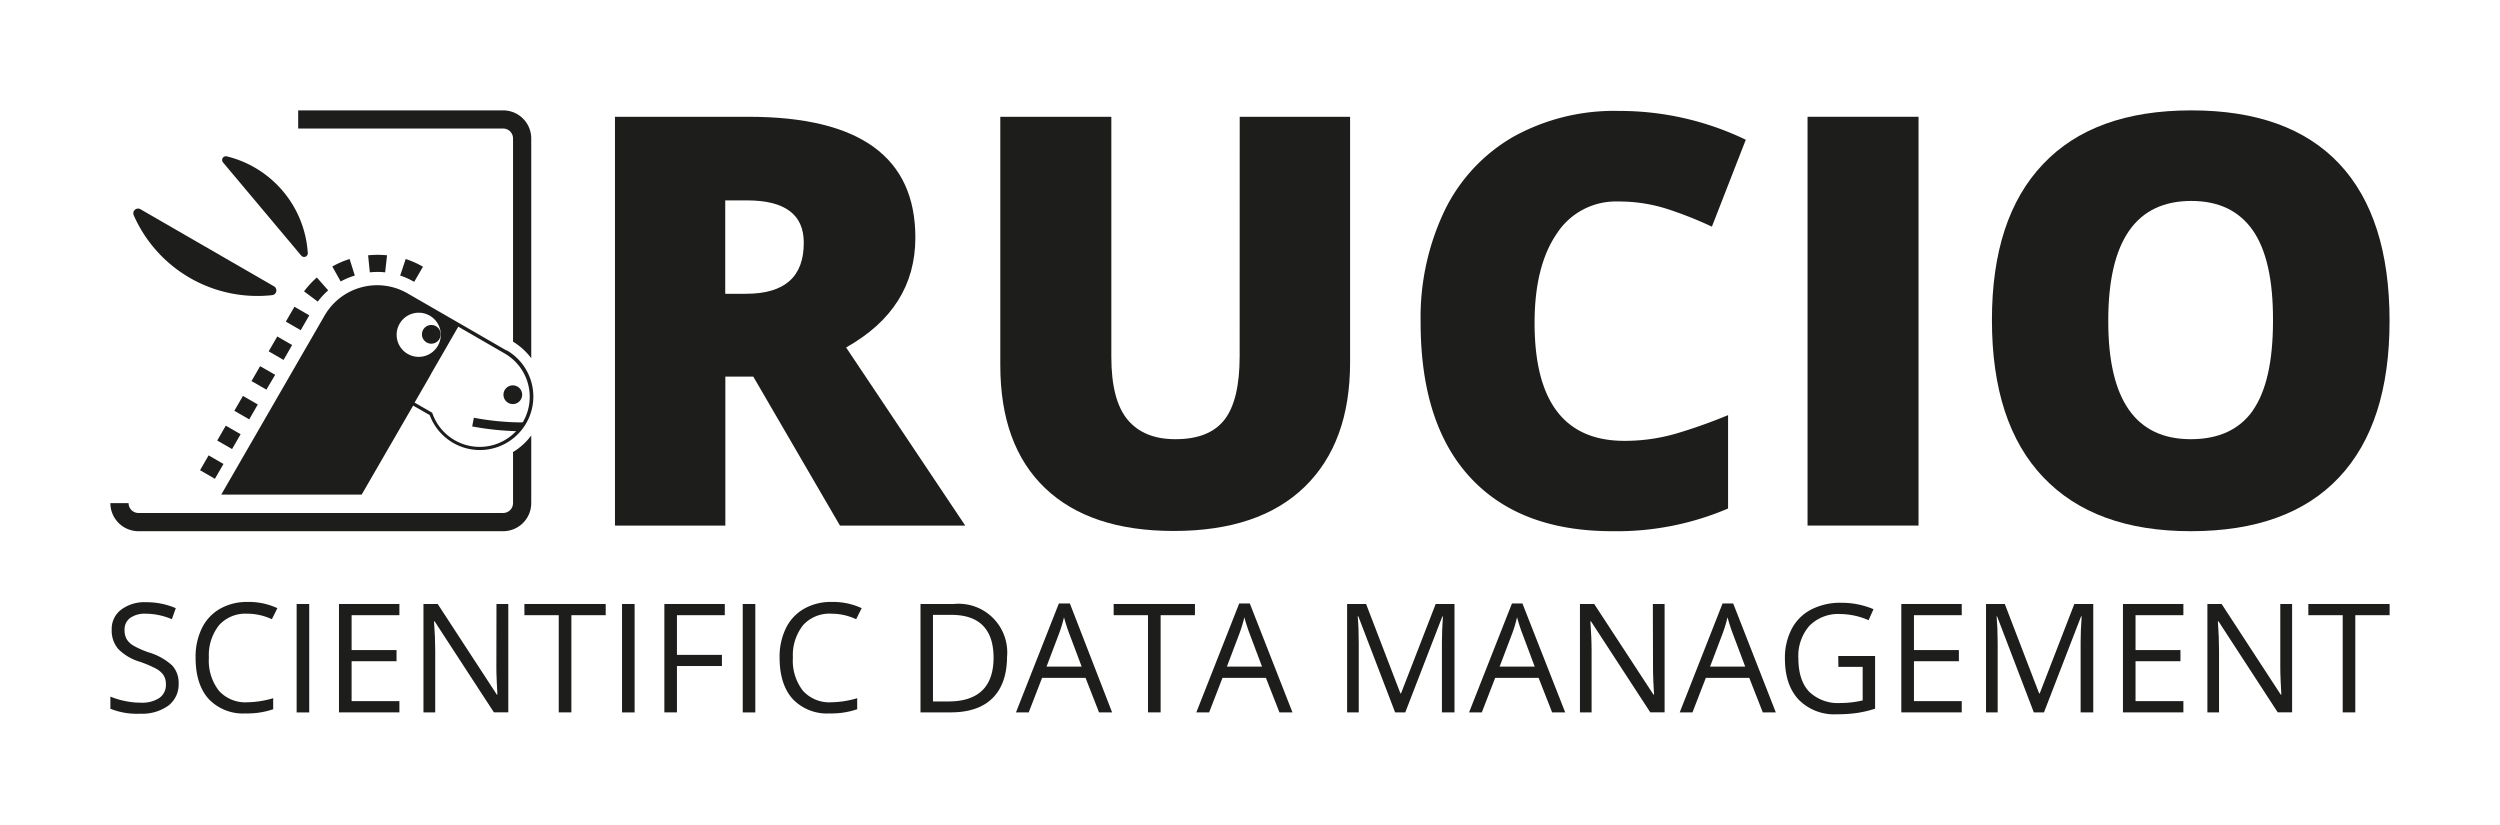 <?xml version="1.0" encoding="UTF-8" standalone="no"?>
<svg
   xmlns:dc="http://purl.org/dc/elements/1.1/"
   xmlns:cc="http://creativecommons.org/ns#"
   xmlns:rdf="http://www.w3.org/1999/02/22-rdf-syntax-ns#"
   xmlns:svg="http://www.w3.org/2000/svg"
   xmlns="http://www.w3.org/2000/svg"
   xmlns:sodipodi="http://sodipodi.sourceforge.net/DTD/sodipodi-0.dtd"
   xmlns:inkscape="http://www.inkscape.org/namespaces/inkscape"
   id="Black"
   viewBox="0 0 452.99 149.437"
   version="1.1"
   sodipodi:docname="rucio.svg"
   width="452.99"
   height="149.437"
   inkscape:version="1.0.2 (e86c870879, 2021-01-15)">
  <sodipodi:namedview
     pagecolor="#ffffff"
     bordercolor="#666666"
     borderopacity="1"
     objecttolerance="10"
     gridtolerance="10"
     guidetolerance="10"
     inkscape:pageopacity="0"
     inkscape:pageshadow="2"
     inkscape:window-width="703"
     inkscape:window-height="480"
     id="namedview85"
     showgrid="false"
     fit-margin-top="20"
     fit-margin-left="20"
     fit-margin-right="20"
     fit-margin-bottom="20"
     inkscape:zoom="0.43679832"
     inkscape:cx="292.04708"
     inkscape:cy="203.23171"
     inkscape:window-x="0"
     inkscape:window-y="0"
     inkscape:window-maximized="0"
     inkscape:current-layer="Black"
     inkscape:document-rotation="0" />
  <defs
     id="defs4">
    <style
       id="style2">.cls-1{fill:#1d1d1b;}</style>
  </defs>
  <title
     id="title6">Horizontaled+Tagline_Black</title>
  <path
     class="cls-1"
     d="m 26.95,118.21 a 15.73,15.73 0 0 1 -2.73,-1.2 3.52,3.52 0 0 1 -1.27,-1.2 3.3,3.3 0 0 1 -0.38,-1.67 2.57,2.57 0 0 1 1,-2.16 4.59,4.59 0 0 1 2.84,-0.78 12.19,12.19 0 0 1 4.73,1 l 0.71,-2 a 13.27,13.27 0 0 0 -5.39,-1.08 7,7 0 0 0 -4.51,1.35 4.35,4.35 0 0 0 -1.71,3.61 5.12,5.12 0 0 0 1.18,3.51 9.17,9.17 0 0 0 3.93,2.32 21,21 0 0 1 2.93,1.25 3.85,3.85 0 0 1 1.37,1.21 3.11,3.11 0 0 1 0.41,1.67 2.85,2.85 0 0 1 -1.16,2.41 5.68,5.68 0 0 1 -3.44,0.87 13.66,13.66 0 0 1 -2.82,-0.3 13.8,13.8 0 0 1 -2.64,-0.8 v 2.2 a 12.83,12.83 0 0 0 5.38,0.9 8.16,8.16 0 0 0 5.11,-1.45 4.83,4.83 0 0 0 1.88,-4 4.66,4.66 0 0 0 -1.16,-3.28 10.87,10.87 0 0 0 -4.26,-2.38 z"
     id="path8" />
  <path
     class="cls-1"
     d="m 44.8,111.2 a 10.52,10.52 0 0 1 4.46,1 l 1,-2 a 12.2,12.2 0 0 0 -5.4,-1.13 9.87,9.87 0 0 0 -5,1.24 8.16,8.16 0 0 0 -3.28,3.52 11.77,11.77 0 0 0 -1.14,5.32 c 0,3.24 0.79,5.73 2.36,7.49 a 8.56,8.56 0 0 0 6.7,2.63 14.46,14.46 0 0 0 5,-0.76 v -2 a 17.28,17.28 0 0 1 -4.69,0.74 6.42,6.42 0 0 1 -5.15,-2.1 8.85,8.85 0 0 1 -1.81,-6 8.71,8.71 0 0 1 1.88,-5.91 6.42,6.42 0 0 1 5.07,-2.04 z"
     id="path10" />
  <rect
     class="cls-1"
     x="53.75"
     y="109.44"
     width="2.28"
     height="19.65"
     id="rect12" />
  <polygon
     class="cls-1"
     points="132.56,264.17 143.51,264.17 143.51,262.13 134.85,262.13 134.85,254.9 142.99,254.9 142.99,252.88 134.85,252.88 134.85,246.56 143.51,246.56 143.51,244.53 132.56,244.53 "
     id="polygon14"
     transform="translate(-71.14,-135.09)" />
  <path
     class="cls-1"
     d="m 89.94,120.71 c 0,0.57 0,1.5 0.07,2.82 0.07,1.32 0.1,2.09 0.12,2.33 H 90.02 L 79.31,109.44 h -2.58 v 19.64 h 2.13 v -11.17 c 0,-1.62 -0.07,-3.39 -0.22,-5.33 h 0.11 l 10.74,16.49 h 2.61 v -19.63 h -2.14 z"
     id="path16" />
  <polygon
     class="cls-1"
     points="174.67,246.56 180.89,246.56 180.89,244.53 166.16,244.53 166.16,246.56 172.38,246.56 172.38,264.17 174.67,264.17 "
     id="polygon18"
     transform="translate(-71.14,-135.09)" />
  <rect
     class="cls-1"
     x="112.71"
     y="109.44"
     width="2.28"
     height="19.65"
     id="rect20" />
  <polygon
     class="cls-1"
     points="193.8,255.77 201.95,255.77 201.95,253.75 193.8,253.75 193.8,246.56 202.47,246.56 202.47,244.53 191.52,244.53 191.52,264.17 193.8,264.17 "
     id="polygon22"
     transform="translate(-71.14,-135.09)" />
  <rect
     class="cls-1"
     x="134.58"
     y="109.44"
     width="2.28"
     height="19.65"
     id="rect24" />
  <path
     class="cls-1"
     d="m 150.67,111.2 a 10.52,10.52 0 0 1 4.46,1 l 1,-2 a 12.2,12.2 0 0 0 -5.4,-1.13 9.87,9.87 0 0 0 -5.05,1.24 8.16,8.16 0 0 0 -3.28,3.52 11.77,11.77 0 0 0 -1.14,5.32 c 0,3.24 0.79,5.73 2.36,7.49 a 8.56,8.56 0 0 0 6.7,2.63 14.46,14.46 0 0 0 5,-0.76 v -2 a 17.28,17.28 0 0 1 -4.69,0.74 6.42,6.42 0 0 1 -5.15,-2.1 8.85,8.85 0 0 1 -1.81,-6 8.71,8.71 0 0 1 1.88,-5.91 6.44,6.44 0 0 1 5.12,-2.04 z"
     id="path26" />
  <path
     class="cls-1"
     d="m 172.79,109.44 h -6 v 19.64 h 5.44 q 5,0 7.6,-2.57 2.6,-2.57 2.64,-7.44 a 8.82,8.82 0 0 0 -9.66,-9.63 z m 5.19,15.66 q -2.06,2 -6.14,2 h -2.79 v -15.69 h 3.32 q 3.81,0 5.73,1.95 1.92,1.95 1.93,5.79 0,3.95 -2.05,5.95 z"
     id="path28" />
  <path
     class="cls-1"
     d="m 191.86,109.35 -7.77,19.73 h 2.31 l 2.42,-6.25 h 7.88 l 2.44,6.25 h 2.37 l -7.65,-19.73 z m -2.23,11.43 2.31,-6.09 a 25.62,25.62 0 0 0 0.85,-2.84 c 0.31,1.12 0.62,2.07 0.91,2.84 l 2.29,6.09 z"
     id="path30" />
  <polygon
     class="cls-1"
     points="281.44,246.56 287.66,246.56 287.66,244.53 272.93,244.53 272.93,246.56 279.15,246.56 279.15,264.17 281.44,264.17 "
     id="polygon32"
     transform="translate(-71.14,-135.09)" />
  <path
     class="cls-1"
     d="m 224.54,109.35 -7.77,19.73 h 2.32 l 2.42,-6.25 h 7.87 l 2.45,6.25 h 2.36 l -7.73,-19.73 z m -2.23,11.43 2.31,-6.09 a 25.62,25.62 0 0 0 0.85,-2.84 c 0.31,1.12 0.62,2.07 0.91,2.84 l 2.29,6.09 z"
     id="path34" />
  <path
     class="cls-1"
     d="m 253.86,125.64 h -0.11 l -6.22,-16.2 h -3.44 v 19.64 h 2.11 v -12.5 c 0,-1.89 -0.06,-3.53 -0.19,-4.91 h 0.11 l 6.67,17.41 h 1.84 l 6.72,-17.39 h 0.1 c -0.12,1.7 -0.18,3.28 -0.18,4.73 v 12.66 h 2.28 v -19.64 h -3.41 z"
     id="path36" />
  <path
     class="cls-1"
     d="m 273.96,109.35 -7.77,19.73 h 2.31 l 2.42,-6.25 h 7.87 l 2.45,6.25 h 2.37 l -7.75,-19.73 z m -2.23,11.43 2.31,-6.09 a 23.46,23.46 0 0 0 0.84,-2.84 c 0.32,1.12 0.62,2.07 0.92,2.84 l 2.28,6.09 z"
     id="path38" />
  <path
     class="cls-1"
     d="m 299.52,120.71 c 0,0.57 0,1.5 0.06,2.82 0.06,1.32 0.11,2.09 0.13,2.33 h -0.11 l -10.74,-16.42 h -2.58 v 19.64 h 2.11 v -11.17 c 0,-1.62 -0.08,-3.39 -0.22,-5.33 h 0.11 l 10.74,16.49 h 2.6 v -19.63 h -2.13 z"
     id="path40" />
  <path
     class="cls-1"
     d="m 312.12,109.35 -7.76,19.73 h 2.31 l 2.42,-6.25 h 7.87 l 2.45,6.25 h 2.36 l -7.72,-19.73 z m -2.26,11.43 2.31,-6.09 a 25.62,25.62 0 0 0 0.85,-2.84 c 0.31,1.12 0.62,2.07 0.91,2.84 l 2.29,6.09 z"
     id="path42" />
  <path
     class="cls-1"
     d="m 333.11,120.83 h 4.4 v 6.08 a 17.15,17.15 0 0 1 -4,0.47 7.5,7.5 0 0 1 -5.71,-2.06 q -1.93,-2.06 -1.94,-6 a 8.28,8.28 0 0 1 2,-5.93 7.33,7.33 0 0 1 5.6,-2.13 13.1,13.1 0 0 1 5.12,1.12 l 0.89,-2 a 14.84,14.84 0 0 0 -5.86,-1.16 11.49,11.49 0 0 0 -5.42,1.22 8.29,8.29 0 0 0 -3.54,3.52 11.26,11.26 0 0 0 -1.23,5.37 q 0,4.79 2.49,7.44 a 9,9 0 0 0 6.95,2.65 24.15,24.15 0 0 0 3.73,-0.25 20.32,20.32 0 0 0 3.17,-0.76 v -9.55 h -6.68 z"
     id="path44" />
  <polygon
     class="cls-1"
     points="415.65,264.17 426.6,264.17 426.6,262.13 417.94,262.13 417.94,254.9 426.08,254.9 426.08,252.88 417.94,252.88 417.94,246.56 426.6,246.56 426.6,244.53 415.65,244.53 "
     id="polygon46"
     transform="translate(-71.14,-135.09)" />
  <path
     class="cls-1"
     d="m 369.59,125.64 h -0.11 l -6.22,-16.2 h -3.4 v 19.64 h 2.11 v -12.5 c 0,-1.89 -0.07,-3.53 -0.19,-4.91 h 0.08 l 6.66,17.41 h 1.84 l 6.72,-17.39 h 0.11 c -0.13,1.7 -0.19,3.28 -0.19,4.73 v 12.66 h 2.29 v -19.64 h -3.43 z"
     id="path48" />
  <polygon
     class="cls-1"
     points="455.81,264.17 466.76,264.17 466.76,262.13 458.09,262.13 458.09,254.9 466.23,254.9 466.23,252.88 458.09,252.88 458.09,246.56 466.76,246.56 466.76,244.53 455.81,244.53 "
     id="polygon50"
     transform="translate(-71.14,-135.09)" />
  <path
     class="cls-1"
     d="m 413.18,120.71 c 0,0.57 0,1.5 0.07,2.82 0.07,1.32 0.1,2.09 0.12,2.33 h -0.11 l -10.71,-16.42 h -2.58 v 19.64 h 2.11 v -11.17 c 0,-1.62 -0.07,-3.39 -0.21,-5.33 h 0.11 l 10.73,16.49 h 2.61 v -19.63 h -2.14 z"
     id="path52" />
  <polygon
     class="cls-1"
     points="497.91,264.17 497.91,246.56 504.13,246.56 504.13,244.53 489.4,244.53 489.4,246.56 495.63,246.56 495.63,264.17 "
     id="polygon54"
     transform="translate(-71.14,-135.09)" />
  <path
     class="cls-1"
     d="m 165.86,43.05 q 0,-21.88 -30.2,-21.89 h -24.23 v 74.08 h 20 v -27 h 5.06 l 15.71,27 h 22.7 L 153.31,62.96 q 12.55,-7.05 12.55,-19.91 z m -30.7,10.18 h -3.75 V 36.31 h 3.95 q 10.28,0 10.28,7.65 0.04,9.27 -10.44,9.27 z"
     id="path56" />
  <path
     class="cls-1"
     d="m 224.62,64.53 q 0,8 -2.76,11.53 -2.76,3.53 -8.89,3.52 -5.73,0 -8.67,-3.55 -2.94,-3.55 -2.93,-11.4 V 21.16 h -20.12 v 45 q 0,14.55 8.13,22.3 8.13,7.75 23.28,7.75 15.51,0 23.74,-8 8.23,-8 8.23,-22.52 V 21.16 h -20 z"
     id="path58" />
  <path
     class="cls-1"
     d="m 293.17,36.51 a 28.68,28.68 0 0 1 8.82,1.32 69.71,69.71 0 0 1 8.2,3.24 l 6.14,-15.75 a 52.71,52.71 0 0 0 -23,-5.22 37.65,37.65 0 0 0 -19.12,4.68 31.08,31.08 0 0 0 -12.47,13.41 44.94,44.94 0 0 0 -4.33,20.21 q 0,18.39 9,28.12 9,9.73 25.71,9.73 a 51.22,51.22 0 0 0 21,-4.11 V 75.22 a 95.39,95.39 0 0 1 -9.27,3.3 33.35,33.35 0 0 1 -9.52,1.36 q -16.28,0 -16.27,-21.38 0,-10.28 4,-16.13 a 12.73,12.73 0 0 1 11.11,-5.86 z"
     id="path60" />
  <rect
     class="cls-1"
     x="327.52"
     y="21.16"
     width="20.11"
     height="74.07"
     id="rect62" />
  <path
     class="cls-1"
     d="M 423.86,29.67 Q 414.74,20 397.06,20 q -17.68,0 -26.88,9.75 -9.26,9.75 -9.25,28.25 0,18.69 9.3,28.47 9.3,9.78 26.73,9.78 17.67,0 26.85,-9.73 9.18,-9.73 9.17,-28.42 -0.02,-18.75 -9.12,-28.43 z m -15.63,44.69 q -3.68,5.22 -11.27,5.22 -15,0 -14.95,-21.48 0,-21.69 15.05,-21.69 7.4,0 11.12,5.3 3.72,5.3 3.68,16.39 0,11.04 -3.65,16.26 z"
     id="path64" />
  <path
     class="cls-1"
     d="m 92.96,81.91 v 9.26 a 1.79,1.79 0 0 1 -1.79,1.78 H 25.09 A 1.79,1.79 0 0 1 23.3,91.17 H 20 a 5.09,5.09 0 0 0 5.09,5.08 h 66.08 a 5.09,5.09 0 0 0 5.09,-5.08 V 78.91 a 11.64,11.64 0 0 1 -3.3,3 z"
     id="path66" />
  <path
     class="cls-1"
     d="m 92.96,25.08 v 36.83 a 11.75,11.75 0 0 1 3.3,3 V 25.08 A 5.09,5.09 0 0 0 91.17,20 H 54.03 v 3.29 h 37.14 a 1.79,1.79 0 0 1 1.79,1.79 z"
     id="path68" />
  <path
     class="cls-1"
     d="m 91.76,63.5 -8.39,-4.85 v 0 l -9.54,-5.5 v 0 a 11,11 0 0 0 -15,4 L 40.09,89.62 h 25.44 l 9.33,-16.13 3,1.72 a 9.69,9.69 0 1 0 14,-11.71 z M 72.4,58.67 a 4,4 0 1 1 1.46,5.45 4,4 0 0 1 -1.46,-5.45 z M 94.77,76.44 A 9.07,9.07 0 0 1 78.39,75 l -0.08,-0.21 -0.19,-0.12 -3,-1.72 2.74,-4.74 c 0.11,-0.19 0.21,-0.39 0.31,-0.58 l 4.87,-8.44 8.39,4.85 a 9.07,9.07 0 0 1 3.34,12.4 z"
     id="path70" />
  <circle
     class="cls-1"
     cx="92.92"
     cy="71.52"
     r="1.7"
     id="circle72" />
  <path
     class="cls-1"
     d="m 38.94,86.76 -2.69,-1.56 1.55,-2.69 2.69,1.56 z m 3.11,-5.39 -2.69,-1.55 1.55,-2.69 2.69,1.55 z m 3.11,-5.38 -2.7,-1.56 1.56,-2.69 2.69,1.55 z m 3.11,-5.39 -2.7,-1.55 1.56,-2.7 2.73,1.56 z m 3.11,-5.38 -2.7,-1.56 1.56,-2.69 2.69,1.55 z m 3.11,-5.39 -2.7,-1.55 1.56,-2.7 2.69,1.56 z m 3.09,-5.18 -2.49,-1.86 a 16.73,16.73 0 0 1 2.32,-2.51 l 2.06,2.33 a 13.53,13.53 0 0 0 -1.89,2.04 z m 17.47,-3.58 a 13.43,13.43 0 0 0 -2.54,-1.14 l 1,-3 a 16.2,16.2 0 0 1 3.13,1.4 z M 61.73,51 60.21,48.29 a 16.2,16.2 0 0 1 3.14,-1.36 l 0.94,3 A 13.85,13.85 0 0 0 61.73,51 Z m 8.06,-1.65 a 12.92,12.92 0 0 0 -2.78,0 L 66.7,46.26 a 17.09,17.09 0 0 1 3.43,0 z"
     id="path74" />
  <path
     class="cls-1"
     d="m 40.41,29.43 a 0.68,0.68 0 0 1 0.68,-1.1 19.3,19.3 0 0 1 14.68,17.5 0.67,0.67 0 0 1 -1.19,0.48 z"
     id="path76" />
  <path
     class="cls-1"
     d="M 25.45,37.91 A 0.86,0.86 0 0 0 24.23,39 24.47,24.47 0 0 0 49.31,53.48 0.86,0.86 0 0 0 49.65,51.88 Z"
     id="path78" />
  <circle
     class="cls-1"
     cx="78.15"
     cy="60.58"
     r="1.7"
     id="circle80" />
  <path
     class="cls-1"
     d="m 94.86,76.54 a 47.69,47.69 0 0 1 -9,-0.85 l -0.3,1.58 a 51.42,51.42 0 0 0 8.14,0.86 9.46,9.46 0 0 0 1.18,-1.55 z"
     id="path82" />
</svg>
